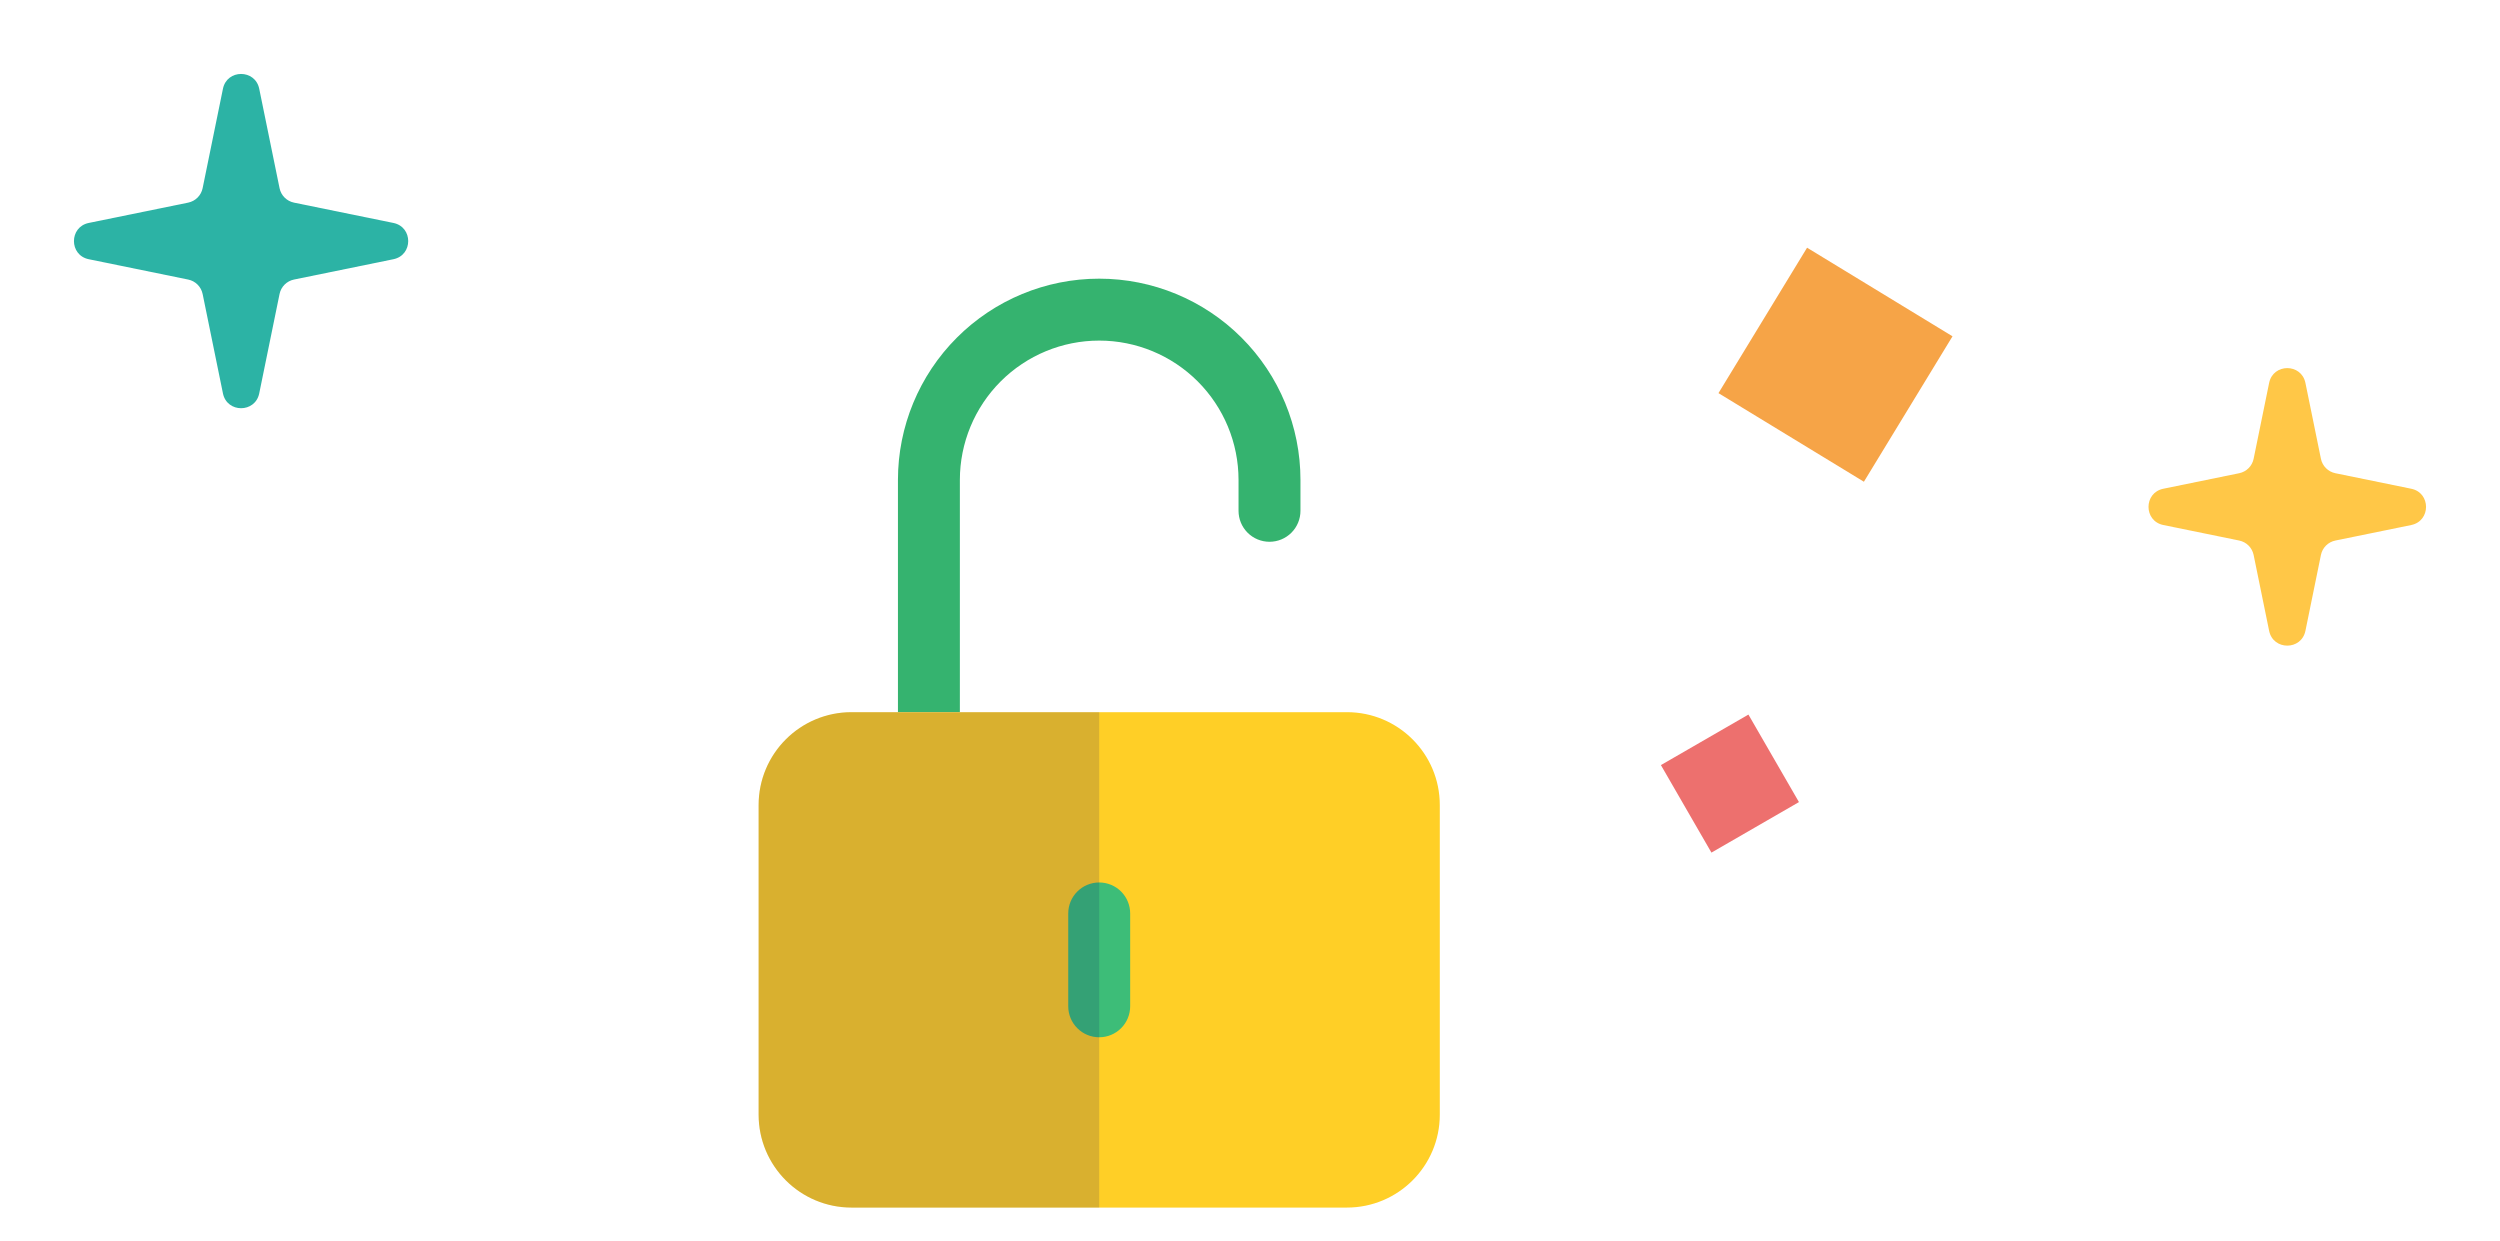 <svg width="135" height="67" viewBox="0 0 135 67" fill="none" xmlns="http://www.w3.org/2000/svg">
<path d="M48.489 38.457V25.916C48.489 23.034 49.634 20.27 51.672 18.232C53.71 16.193 56.474 15.048 59.357 15.048C62.239 15.048 65.004 16.193 67.042 18.232C69.08 20.27 70.225 23.034 70.225 25.916V27.584C70.225 28.028 70.049 28.453 69.735 28.767C69.422 29.08 68.997 29.256 68.553 29.256C68.11 29.256 67.684 29.08 67.371 28.767C67.057 28.453 66.881 28.028 66.881 27.584V25.916C66.881 23.921 66.088 22.007 64.677 20.596C63.266 19.185 61.352 18.392 59.357 18.392C57.361 18.392 55.448 19.185 54.037 20.596C52.626 22.007 51.833 23.921 51.833 25.916V38.457" fill="#35B36F"/>
<path d="M72.733 38.457H45.981C43.21 38.457 40.965 40.702 40.965 43.473V60.193C40.965 62.963 43.21 65.209 45.981 65.209H72.733C75.503 65.209 77.749 62.963 77.749 60.193V43.473C77.749 40.702 75.503 38.457 72.733 38.457Z" fill="#FFCF26"/>
<path d="M61.029 54.341C61.029 54.784 60.853 55.21 60.539 55.523C60.226 55.837 59.8 56.013 59.357 56.013C58.913 56.013 58.488 55.837 58.175 55.523C57.861 55.21 57.685 54.784 57.685 54.341V49.325C57.685 48.881 57.861 48.456 58.175 48.142C58.488 47.829 58.913 47.653 59.357 47.653C59.8 47.653 60.226 47.829 60.539 48.142C60.853 48.456 61.029 48.881 61.029 49.325V54.341Z" fill="#3DBD78"/>
<path opacity="0.15" d="M45.981 38.457C44.65 38.457 43.374 38.985 42.434 39.926C41.493 40.867 40.965 42.142 40.965 43.473V60.193C40.965 61.523 41.493 62.799 42.434 63.74C43.374 64.681 44.65 65.209 45.981 65.209H59.357V38.457H45.981Z" fill="#000064"/>
<path d="M122.533 20.678C122.751 19.611 124.275 19.611 124.493 20.678L125.33 24.775C125.41 25.167 125.717 25.474 126.11 25.554L130.207 26.392C131.273 26.61 131.273 28.133 130.207 28.351L126.11 29.189C125.717 29.269 125.41 29.576 125.33 29.968L124.493 34.065C124.275 35.131 122.751 35.131 122.533 34.065L121.696 29.968C121.616 29.576 121.309 29.269 120.916 29.189L116.819 28.351C115.753 28.133 115.753 26.61 116.819 26.392L120.916 25.554C121.309 25.474 121.616 25.167 121.696 24.775L122.533 20.678Z" fill="#FFC747"/>
<path d="M12.039 4.793C12.257 3.727 13.78 3.727 13.998 4.793L15.096 10.162C15.176 10.555 15.483 10.861 15.875 10.942L21.244 12.039C22.31 12.257 22.31 13.78 21.244 13.998L15.875 15.096C15.483 15.176 15.176 15.483 15.096 15.875L13.998 21.244C13.78 22.31 12.257 22.31 12.039 21.244L10.942 15.875C10.861 15.483 10.555 15.176 10.162 15.096L4.793 13.998C3.727 13.78 3.727 12.257 4.793 12.039L10.162 10.942C10.555 10.861 10.861 10.555 10.942 10.162L12.039 4.793Z" fill="#2CB3A5"/>
<rect x="97.582" y="13.376" width="9.196" height="9.196" transform="rotate(31.352 97.582 13.376)" fill="#F6A447"/>
<rect x="89.689" y="41.315" width="5.457" height="5.457" transform="rotate(-30 89.689 41.315)" fill="#ED706E"/>
</svg>
